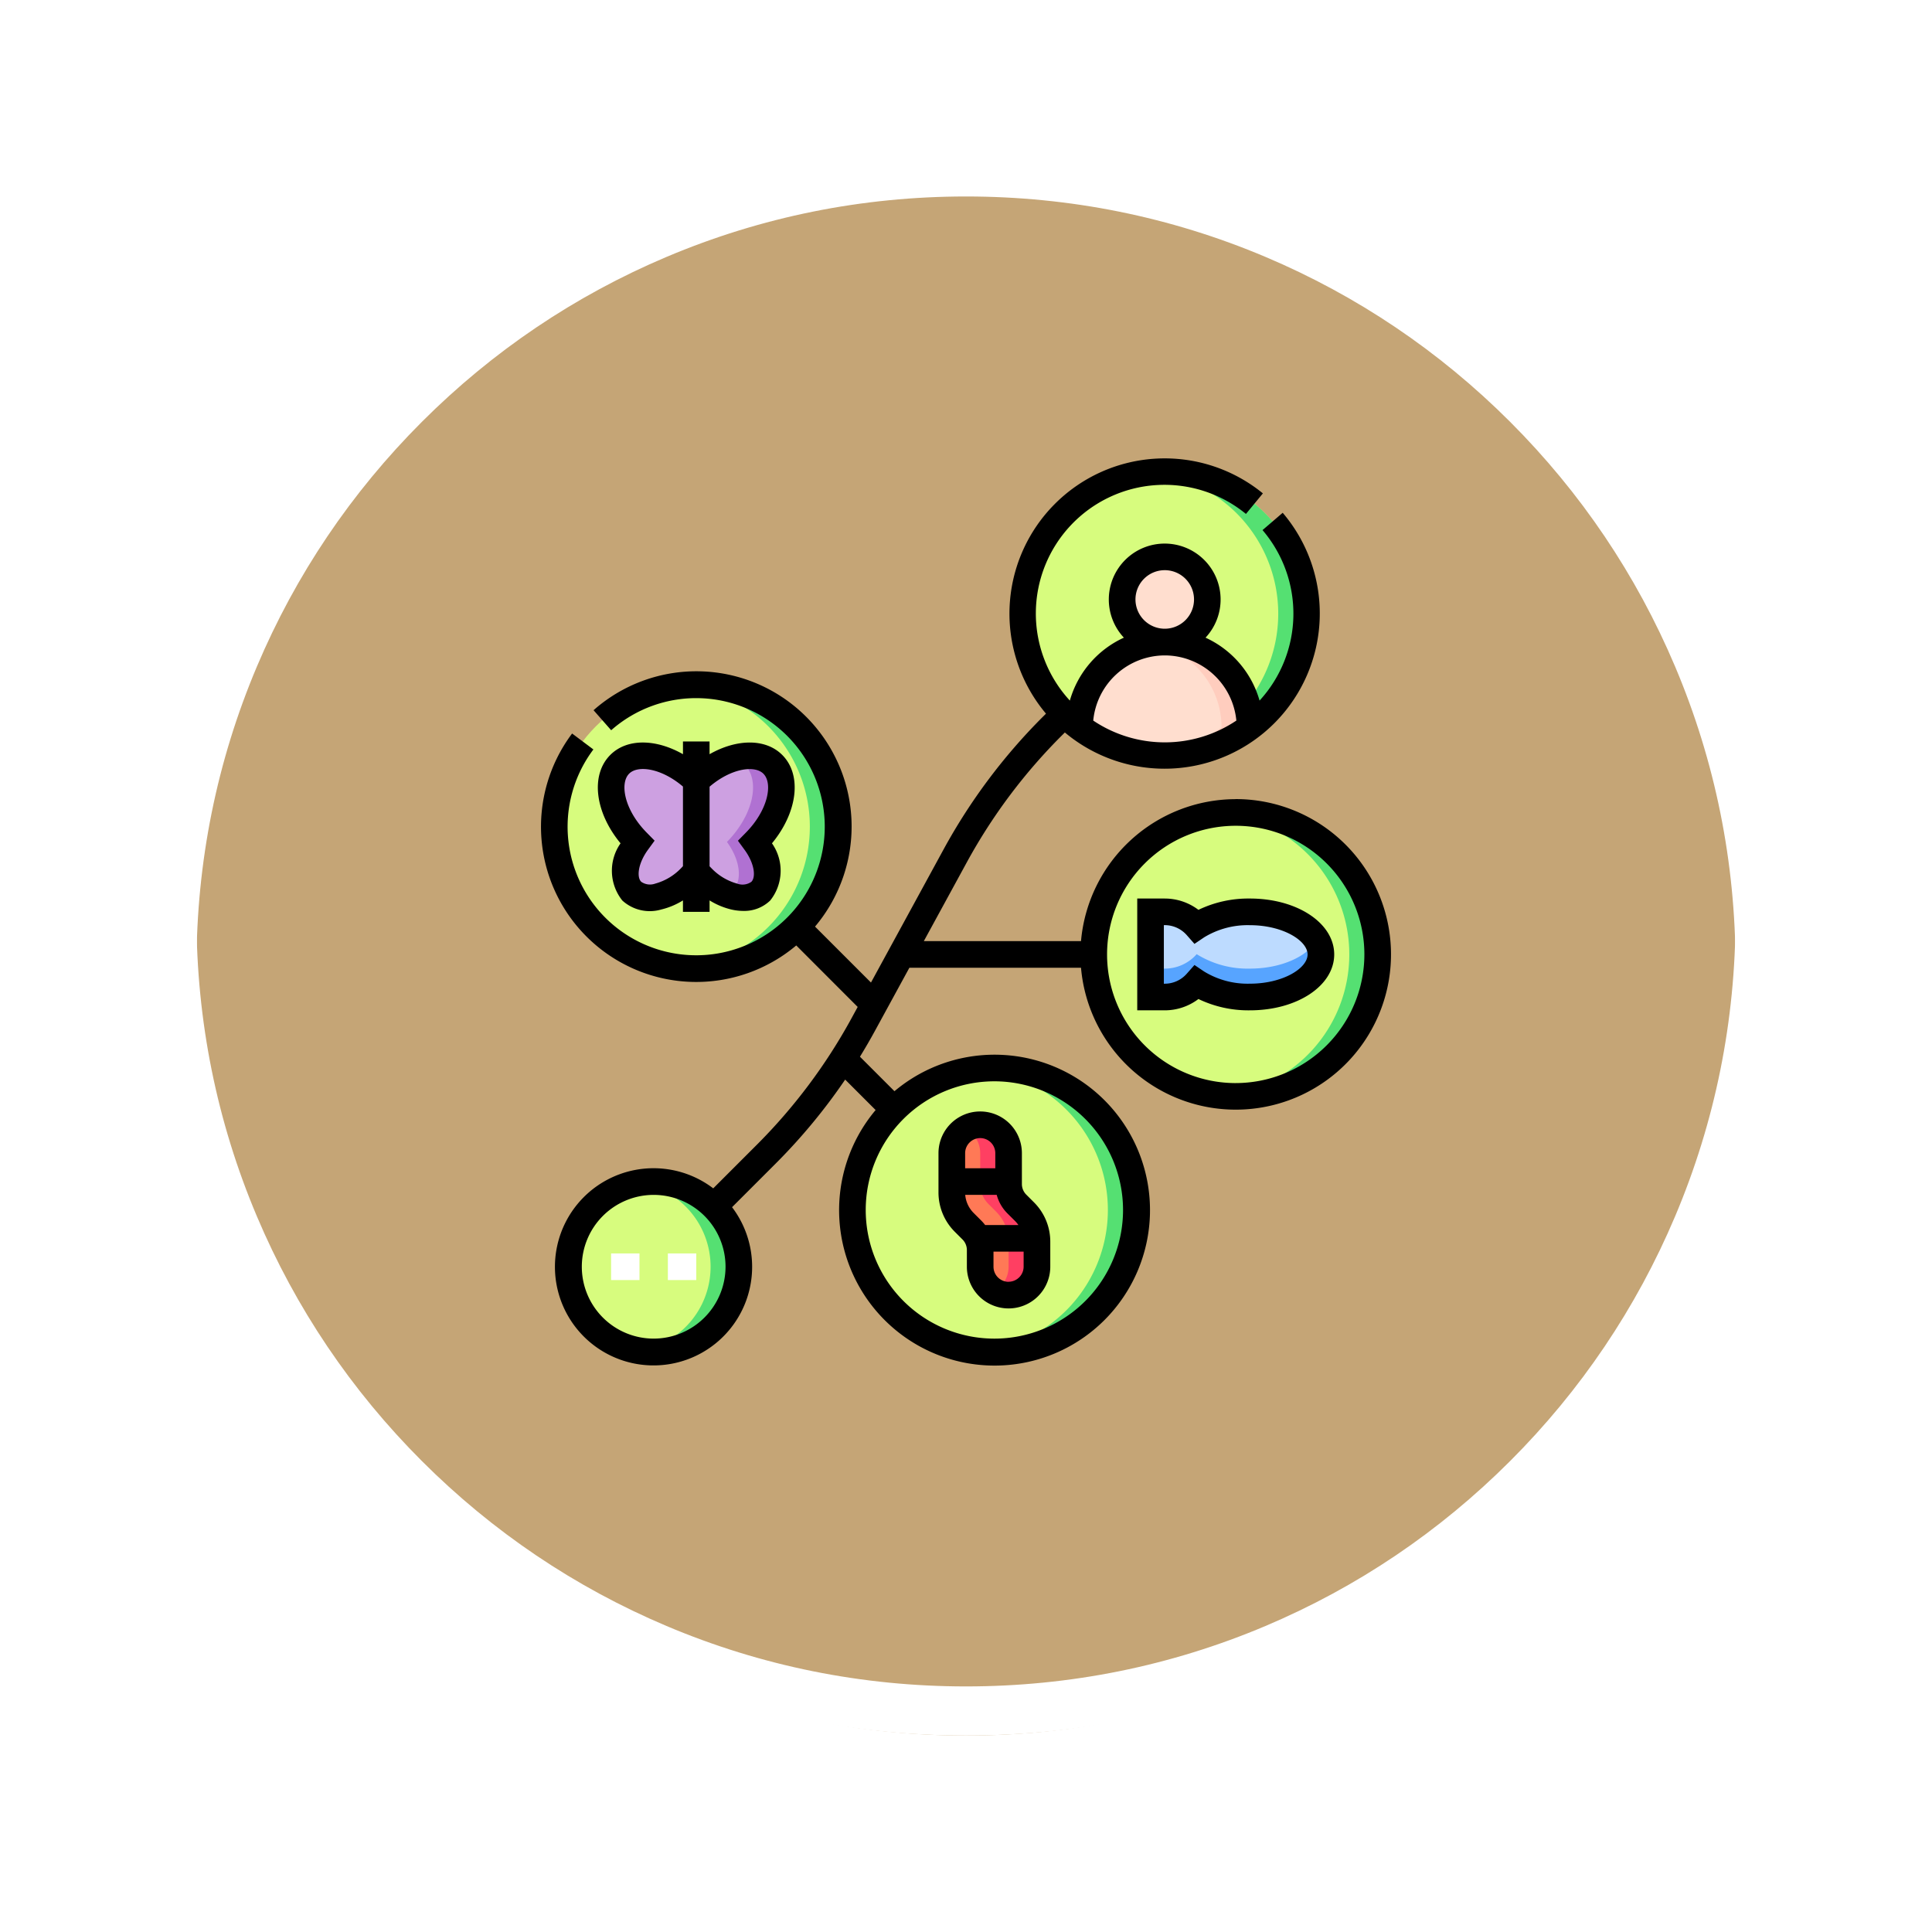 <svg xmlns="http://www.w3.org/2000/svg" xmlns:xlink="http://www.w3.org/1999/xlink" width="117.999" height="118" viewBox="0 0 117.999 118">
  <defs>
    <filter id="Trazado_874925" x="0" y="0" width="117.999" height="118" filterUnits="userSpaceOnUse">
      <feOffset dy="3" input="SourceAlpha"/>
      <feGaussianBlur stdDeviation="3" result="blur"/>
      <feFlood flood-opacity="0.161"/>
      <feComposite operator="in" in2="blur"/>
      <feComposite in="SourceGraphic"/>
    </filter>
  </defs>
  <g id="Grupo_1123464" data-name="Grupo 1123464" transform="translate(-268 -10858)">
    <g id="Grupo_1111553" data-name="Grupo 1111553" transform="translate(-531.5 8346.843)">
      <g id="Grupo_1111316" data-name="Grupo 1111316" transform="translate(808.5 2517.157)">
        <g id="Grupo_1109835" data-name="Grupo 1109835" transform="translate(0 0)">
          <g id="Grupo_1107913" data-name="Grupo 1107913" transform="translate(0 0)">
            <g transform="matrix(1, 0, 0, 1, -9, -6)" filter="url(#Trazado_874925)">
              <g id="Trazado_874925-2" data-name="Trazado 874925" transform="translate(9 6)" fill="#bb965f" opacity="0.859">
                <path d="M 50 98.5 C 43.452 98.5 37.1 97.218 31.122 94.689 C 25.347 92.246 20.16 88.749 15.705 84.295 C 11.251 79.84 7.753 74.653 5.311 68.878 C 2.782 62.9 1.5 56.548 1.5 50 C 1.5 43.452 2.782 37.1 5.311 31.122 C 7.753 25.347 11.251 20.16 15.705 15.705 C 20.16 11.251 25.347 7.753 31.122 5.311 C 37.1 2.782 43.452 1.5 50 1.5 C 56.548 1.5 62.899 2.782 68.878 5.311 C 74.653 7.753 79.84 11.251 84.294 15.705 C 88.749 20.16 92.246 25.347 94.689 31.122 C 97.217 37.1 98.499 43.452 98.499 50 C 98.499 56.548 97.217 62.9 94.689 68.878 C 92.246 74.653 88.749 79.84 84.294 84.295 C 79.84 88.749 74.653 92.246 68.878 94.689 C 62.899 97.218 56.548 98.5 50 98.5 Z" stroke="none"/>
                <path d="M 50 3 C 43.653 3 37.499 4.242 31.706 6.692 C 26.11 9.059 21.083 12.449 16.766 16.766 C 12.449 21.083 9.059 26.11 6.692 31.706 C 4.242 37.499 3 43.653 3 50 C 3 56.346 4.242 62.501 6.692 68.294 C 9.059 73.89 12.449 78.917 16.766 83.234 C 21.083 87.551 26.11 90.941 31.706 93.308 C 37.499 95.758 43.653 97 50 97 C 56.346 97 62.501 95.758 68.293 93.308 C 73.89 90.941 78.916 87.551 83.234 83.234 C 87.551 78.917 90.94 73.89 93.307 68.294 C 95.757 62.501 96.999 56.346 96.999 50 C 96.999 43.653 95.757 37.499 93.307 31.706 C 90.94 26.11 87.551 21.083 83.234 16.766 C 78.916 12.449 73.89 9.059 68.293 6.692 C 62.501 4.242 56.346 3 50 3 M 50 0 C 77.614 0 99.999 22.386 99.999 50 L 99.999 50 C 99.999 77.614 77.614 100 50 100 C 22.386 100 0 77.614 0 50 L 0 50 C 0 22.386 22.386 0 50 0 Z" stroke="none" fill="#fff"/>
              </g>
            </g>
            <g id="Trazado_874923" data-name="Trazado 874923" transform="translate(0 0)" fill="none">
              <path d="M50,0a50,50,0,0,1,50,50h0A50,50,0,0,1,0,50H0A50,50,0,0,1,50,0Z" stroke="none"/>
              <path d="M 50 3 C 43.653 3 37.499 4.242 31.706 6.692 C 26.11 9.059 21.083 12.449 16.766 16.766 C 12.449 21.083 9.059 26.11 6.692 31.706 C 4.242 37.499 3 43.653 3 50 C 3 56.346 4.242 62.501 6.692 68.294 C 9.059 73.89 12.449 78.917 16.766 83.234 C 21.083 87.551 26.11 90.941 31.706 93.308 C 37.499 95.758 43.653 97 50 97 C 56.346 97 62.501 95.758 68.293 93.308 C 73.89 90.941 78.916 87.551 83.234 83.234 C 87.551 78.917 90.94 73.89 93.307 68.294 C 95.757 62.501 96.999 56.346 96.999 50 C 96.999 43.653 95.757 37.499 93.307 31.706 C 90.94 26.11 87.551 21.083 83.234 16.766 C 78.916 12.449 73.89 9.059 68.293 6.692 C 62.501 4.242 56.346 3 50 3 M 50 0 C 77.614 0 99.999 22.386 99.999 50 L 99.999 50 C 99.999 77.614 77.614 100 50 100 C 22.386 100 0 77.614 0 50 L 0 50 C 0 22.386 22.386 0 50 0 Z" stroke="none" fill="#fff"/>
            </g>
          </g>
        </g>
      </g>
    </g>
    <g id="Grupo_1123463" data-name="Grupo 1123463" transform="translate(285.042 10886)">
      <circle id="Elipse_11999" data-name="Elipse 11999" cx="8.67" cy="8.67" r="8.67" transform="translate(49.761 21.622)" fill="#d7fc7e"/>
      <path id="Trazado_920295" data-name="Trazado 920295" d="M400.367,199.5c-.293,0-.582.015-.867.043a8.671,8.671,0,0,1,0,17.255c.285.028.574.043.867.043a8.67,8.67,0,1,0,0-17.341Z" transform="translate(-341.936 -177.878)" fill="#55e072"/>
      <path id="Trazado_920296" data-name="Trazado 920296" d="M365.569,255.5a5.887,5.887,0,0,0-3.251.882,2.594,2.594,0,0,0-1.951-.882H359.5v5.2h.867a2.594,2.594,0,0,0,1.951-.882,5.887,5.887,0,0,0,3.251.882c2.394,0,4.335-1.165,4.335-2.6S367.964,255.5,365.569,255.5Z" transform="translate(-306.271 -227.809)" fill="#bddbff"/>
      <path id="Trazado_920297" data-name="Trazado 920297" d="M365.569,273.234a5.887,5.887,0,0,1-3.251-.882,2.594,2.594,0,0,1-1.951.882H359.5v1.734h.867a2.594,2.594,0,0,0,1.951-.882,5.887,5.887,0,0,0,3.251.882c2.394,0,4.335-1.165,4.335-2.6a1.7,1.7,0,0,0-.248-.867C369.062,272.51,367.457,273.234,365.569,273.234Z" transform="translate(-306.271 -242.075)" fill="#57a4ff"/>
      <circle id="Elipse_12000" data-name="Elipse 12000" cx="8.67" cy="8.67" r="8.67" transform="translate(35.021 37.229)" fill="#d7fc7e"/>
      <path id="Trazado_920298" data-name="Trazado 920298" d="M264.367,343.5c-.293,0-.582.015-.867.043a8.671,8.671,0,0,1,0,17.254c.285.028.574.043.867.043a8.67,8.67,0,1,0,0-17.341Z" transform="translate(-220.676 -306.271)" fill="#55e072"/>
      <circle id="Elipse_12001" data-name="Elipse 12001" cx="5.202" cy="5.202" r="5.202" transform="translate(17.68 44.165)" fill="#d7fc7e"/>
      <path id="Trazado_920299" data-name="Trazado 920299" d="M72.367,407.5a5.231,5.231,0,0,0-.867.073,5.2,5.2,0,0,1,0,10.258,5.2,5.2,0,1,0,.867-10.331Z" transform="translate(-49.485 -363.335)" fill="#55e072"/>
      <circle id="Elipse_12002" data-name="Elipse 12002" cx="8.67" cy="8.67" r="8.67" transform="translate(45.425 0.813)" fill="#d7fc7e"/>
      <path id="Trazado_920300" data-name="Trazado 920300" d="M360.367,7.5c-.293,0-.582.015-.867.043a8.671,8.671,0,0,1,0,17.254c.285.028.574.043.867.043a8.67,8.67,0,1,0,0-17.341Z" transform="translate(-306.271 -6.687)" fill="#55e072"/>
      <circle id="Elipse_12003" data-name="Elipse 12003" cx="2.601" cy="2.601" r="2.601" transform="translate(51.495 6.015)" fill="#ffdecf"/>
      <path id="Trazado_920301" data-name="Trazado 920301" d="M324.7,103.5a5.2,5.2,0,0,0-5.2,5.2h0a8.671,8.671,0,0,0,10.4,0h0A5.2,5.2,0,0,0,324.7,103.5Z" transform="translate(-270.606 -92.283)" fill="#ffdecf"/>
      <path id="Trazado_920302" data-name="Trazado 920302" d="M360.367,103.5a5.23,5.23,0,0,0-.867.073,5.2,5.2,0,0,1,4.335,5.129h0a8.625,8.625,0,0,1-4.335,1.689c.285.028.574.045.867.045a8.632,8.632,0,0,0,5.2-1.734h0A5.2,5.2,0,0,0,360.367,103.5Z" transform="translate(-306.271 -92.283)" fill="#ffcdbe"/>
      <path id="Trazado_920303" data-name="Trazado 920303" d="M247.5,379.625v-2.391a1.734,1.734,0,0,1,3.468,0v1.883a1.735,1.735,0,0,0,.508,1.226l.464.464a2.6,2.6,0,0,1,.762,1.839v1.524a1.734,1.734,0,0,1-3.468,0v-1.016a1.735,1.735,0,0,0-.508-1.226l-.464-.464A2.6,2.6,0,0,1,247.5,379.625Z" transform="translate(-206.41 -334.803)" fill="#ff7956"/>
      <path id="Trazado_920304" data-name="Trazado 920304" d="M259.074,380.807l-.464-.464a1.734,1.734,0,0,1-.508-1.226v-1.883a1.732,1.732,0,0,0-2.6-1.5,1.732,1.732,0,0,1,.867,1.5v1.883a1.735,1.735,0,0,0,.508,1.226l.464.464a2.6,2.6,0,0,1,.762,1.839v1.524a1.732,1.732,0,0,1-.867,1.5,1.732,1.732,0,0,0,2.6-1.5v-1.524A2.6,2.6,0,0,0,259.074,380.807Z" transform="translate(-213.544 -334.803)" fill="#ff3f62"/>
      <circle id="Elipse_12004" data-name="Elipse 12004" cx="8.67" cy="8.67" r="8.67" transform="translate(16.813 13.819)" fill="#d7fc7e"/>
      <path id="Trazado_920305" data-name="Trazado 920305" d="M96.367,127.5c-.293,0-.582.015-.867.043a8.671,8.671,0,0,1,0,17.255c.285.028.574.043.867.043a8.67,8.67,0,0,0,0-17.341Z" transform="translate(-70.884 -113.681)" fill="#55e072"/>
      <path id="Trazado_920306" data-name="Trazado 920306" d="M65.379,168.029c-.994-.994-3.064-.541-4.675,1-1.61-1.543-3.681-2-4.675-1s-.528,3.122,1.067,4.741c-.809,1.108-.977,2.36-.332,3.006.761.761,2.366.391,3.584-.827a4.965,4.965,0,0,0,.356-.4,4.966,4.966,0,0,0,.356.4c1.218,1.218,2.823,1.588,3.584.827.646-.646.477-1.9-.332-3.006C65.907,171.151,66.386,169.037,65.379,168.029Z" transform="translate(-35.221 -149.348)" fill="#cda0e1"/>
      <path id="Trazado_920307" data-name="Trazado 920307" d="M123.59,168.035a2.339,2.339,0,0,0-2.346-.389,1.709,1.709,0,0,1,.612.389c1.007,1.007.528,3.122-1.067,4.741.809,1.108.977,2.36.332,3.006a1.255,1.255,0,0,1-.28.21,1.877,1.877,0,0,0,2.014-.21c.646-.646.477-1.9-.332-3.006C124.118,171.157,124.6,169.043,123.59,168.035Z" transform="translate(-93.432 -149.354)" fill="#b071d2"/>
      <g id="Grupo_1123460" data-name="Grupo 1123460" transform="translate(20.281 48.555)">
        <path id="Trazado_920308" data-name="Trazado 920308" d="M55.5,448h1.734v1.626H55.5Z" transform="translate(-55.5 -448)" fill="#fff"/>
      </g>
      <g id="Grupo_1123461" data-name="Grupo 1123461" transform="translate(23.749 48.555)">
        <path id="Trazado_920309" data-name="Trazado 920309" d="M87.5,448h1.734v1.626H87.5Z" transform="translate(-87.5 -448)" fill="#fff"/>
      </g>
      <g id="Grupo_1123462" data-name="Grupo 1123462" transform="translate(16 0)">
        <path id="Trazado_920310" data-name="Trazado 920310" d="M58.431,20.809a9.5,9.5,0,0,0-9.449,8.67h-9.6l2.628-4.818A33.853,33.853,0,0,1,47.8,16.931l.195-.195A9.481,9.481,0,0,0,61.3,3.319L60.068,4.376a7.851,7.851,0,0,1-.181,10.413,6.043,6.043,0,0,0-3.3-3.843,3.414,3.414,0,1,0-4.987,0,6.043,6.043,0,0,0-3.3,3.843,7.856,7.856,0,0,1,10.756-11.4L60.09,2.134A9.481,9.481,0,0,0,46.843,15.587l-.195.195a35.478,35.478,0,0,0-6.062,8.1L36.154,32.01l-3.417-3.417A9.481,9.481,0,0,0,19.21,15.377L20.286,16.6A7.853,7.853,0,1,1,19.2,17.774L17.9,16.8a9.481,9.481,0,0,0,13.69,12.944L35.342,33.5l-.377.692A33.854,33.854,0,0,1,29.18,41.92l-2.66,2.66a6.022,6.022,0,1,0,1.149,1.15l2.66-2.66a35.474,35.474,0,0,0,4.249-5.133l1.86,1.86a9.494,9.494,0,1,0,1.15-1.15L35.481,36.54q.475-.774.911-1.572L38.5,31.105H48.982a9.484,9.484,0,1,0,9.449-10.3ZM52.308,8.616A1.788,1.788,0,1,1,54.1,10.4,1.79,1.79,0,0,1,52.308,8.616ZM54.1,12.03a4.4,4.4,0,0,1,4.37,3.98,7.843,7.843,0,0,1-8.741,0A4.4,4.4,0,0,1,54.1,12.03ZM22.882,53.757a4.389,4.389,0,1,1,4.389-4.389A4.394,4.394,0,0,1,22.882,53.757ZM51.549,45.9a7.858,7.858,0,1,1-7.858-7.858A7.866,7.866,0,0,1,51.549,45.9Zm6.882-7.749a7.858,7.858,0,1,1,7.858-7.858A7.866,7.866,0,0,1,58.431,38.15Z" transform="translate(-16 0)"/>
        <path id="Trazado_920311" data-name="Trazado 920311" d="M241.464,375.816a.915.915,0,0,1,.27.651v1.016a2.547,2.547,0,0,0,5.094,0V375.96a3.391,3.391,0,0,0-1-2.414l-.464-.464a.916.916,0,0,1-.27-.652v-1.883a2.547,2.547,0,0,0-5.094,0v2.391a3.391,3.391,0,0,0,1,2.414Zm2.817,2.588a.922.922,0,0,1-.921-.921v-.921H245.2v.921A.922.922,0,0,1,244.281,378.4Zm.4-3.709a1.818,1.818,0,0,1,.2.241h-2.032a2.577,2.577,0,0,0-.235-.27l-.464-.464a1.775,1.775,0,0,1-.517-1.108h1.923a2.531,2.531,0,0,0,.659,1.137Zm-2.132-5.069a.922.922,0,0,1,.921.921v.921h-1.842v-.921A.922.922,0,0,1,242.547,369.626Z" transform="translate(-215.723 -328.116)"/>
        <path id="Trazado_920312" data-name="Trazado 920312" d="M358.882,248a7.036,7.036,0,0,0-3.144.691A3.415,3.415,0,0,0,353.68,248H352v6.828h1.68a3.415,3.415,0,0,0,2.058-.691,7.038,7.038,0,0,0,3.144.691c2.887,0,5.148-1.5,5.148-3.414S361.769,248,358.882,248Zm0,5.2a5.1,5.1,0,0,1-2.794-.741l-.593-.4-.474.537a1.79,1.79,0,0,1-1.341.606h-.054v-3.577h.054a1.79,1.79,0,0,1,1.341.606l.474.538.593-.4a5.1,5.1,0,0,1,2.794-.741c2.016,0,3.522.944,3.522,1.788S360.9,253.2,358.882,253.2Z" transform="translate(-315.584 -221.121)"/>
        <path id="Trazado_920313" data-name="Trazado 920313" d="M53.232,159.5v.777c-1.651-.941-3.418-.976-4.437.043-1.23,1.23-.935,3.516.625,5.4a2.912,2.912,0,0,0,.11,3.495,2.49,2.49,0,0,0,2.378.546,4.483,4.483,0,0,0,1.323-.555v.7h1.626v-.7a4.485,4.485,0,0,0,1.323.555,3.264,3.264,0,0,0,.734.087,2.277,2.277,0,0,0,1.644-.633,2.912,2.912,0,0,0,.11-3.495c1.559-1.886,1.855-4.172.625-5.4-1.018-1.018-2.785-.983-4.437-.043V159.5H53.232Zm-.118,7.74a3.445,3.445,0,0,1-1.571.939.94.94,0,0,1-.863-.112c-.281-.281-.2-1.107.413-1.952l.407-.558-.484-.492c-1.365-1.386-1.66-3.008-1.071-3.6.539-.539,1.979-.329,3.287.788v4.86Q53.174,167.18,53.114,167.24Zm5.03-5.771c.589.589.294,2.211-1.071,3.6l-.484.492.407.558c.616.845.695,1.671.413,1.952a.94.94,0,0,1-.863.112,3.445,3.445,0,0,1-1.571-.939q-.06-.06-.118-.123v-4.86C56.166,161.141,57.606,160.93,58.145,161.469Z" transform="translate(-44.561 -142.213)"/>
      </g>
    </g>
  </g>
</svg>

